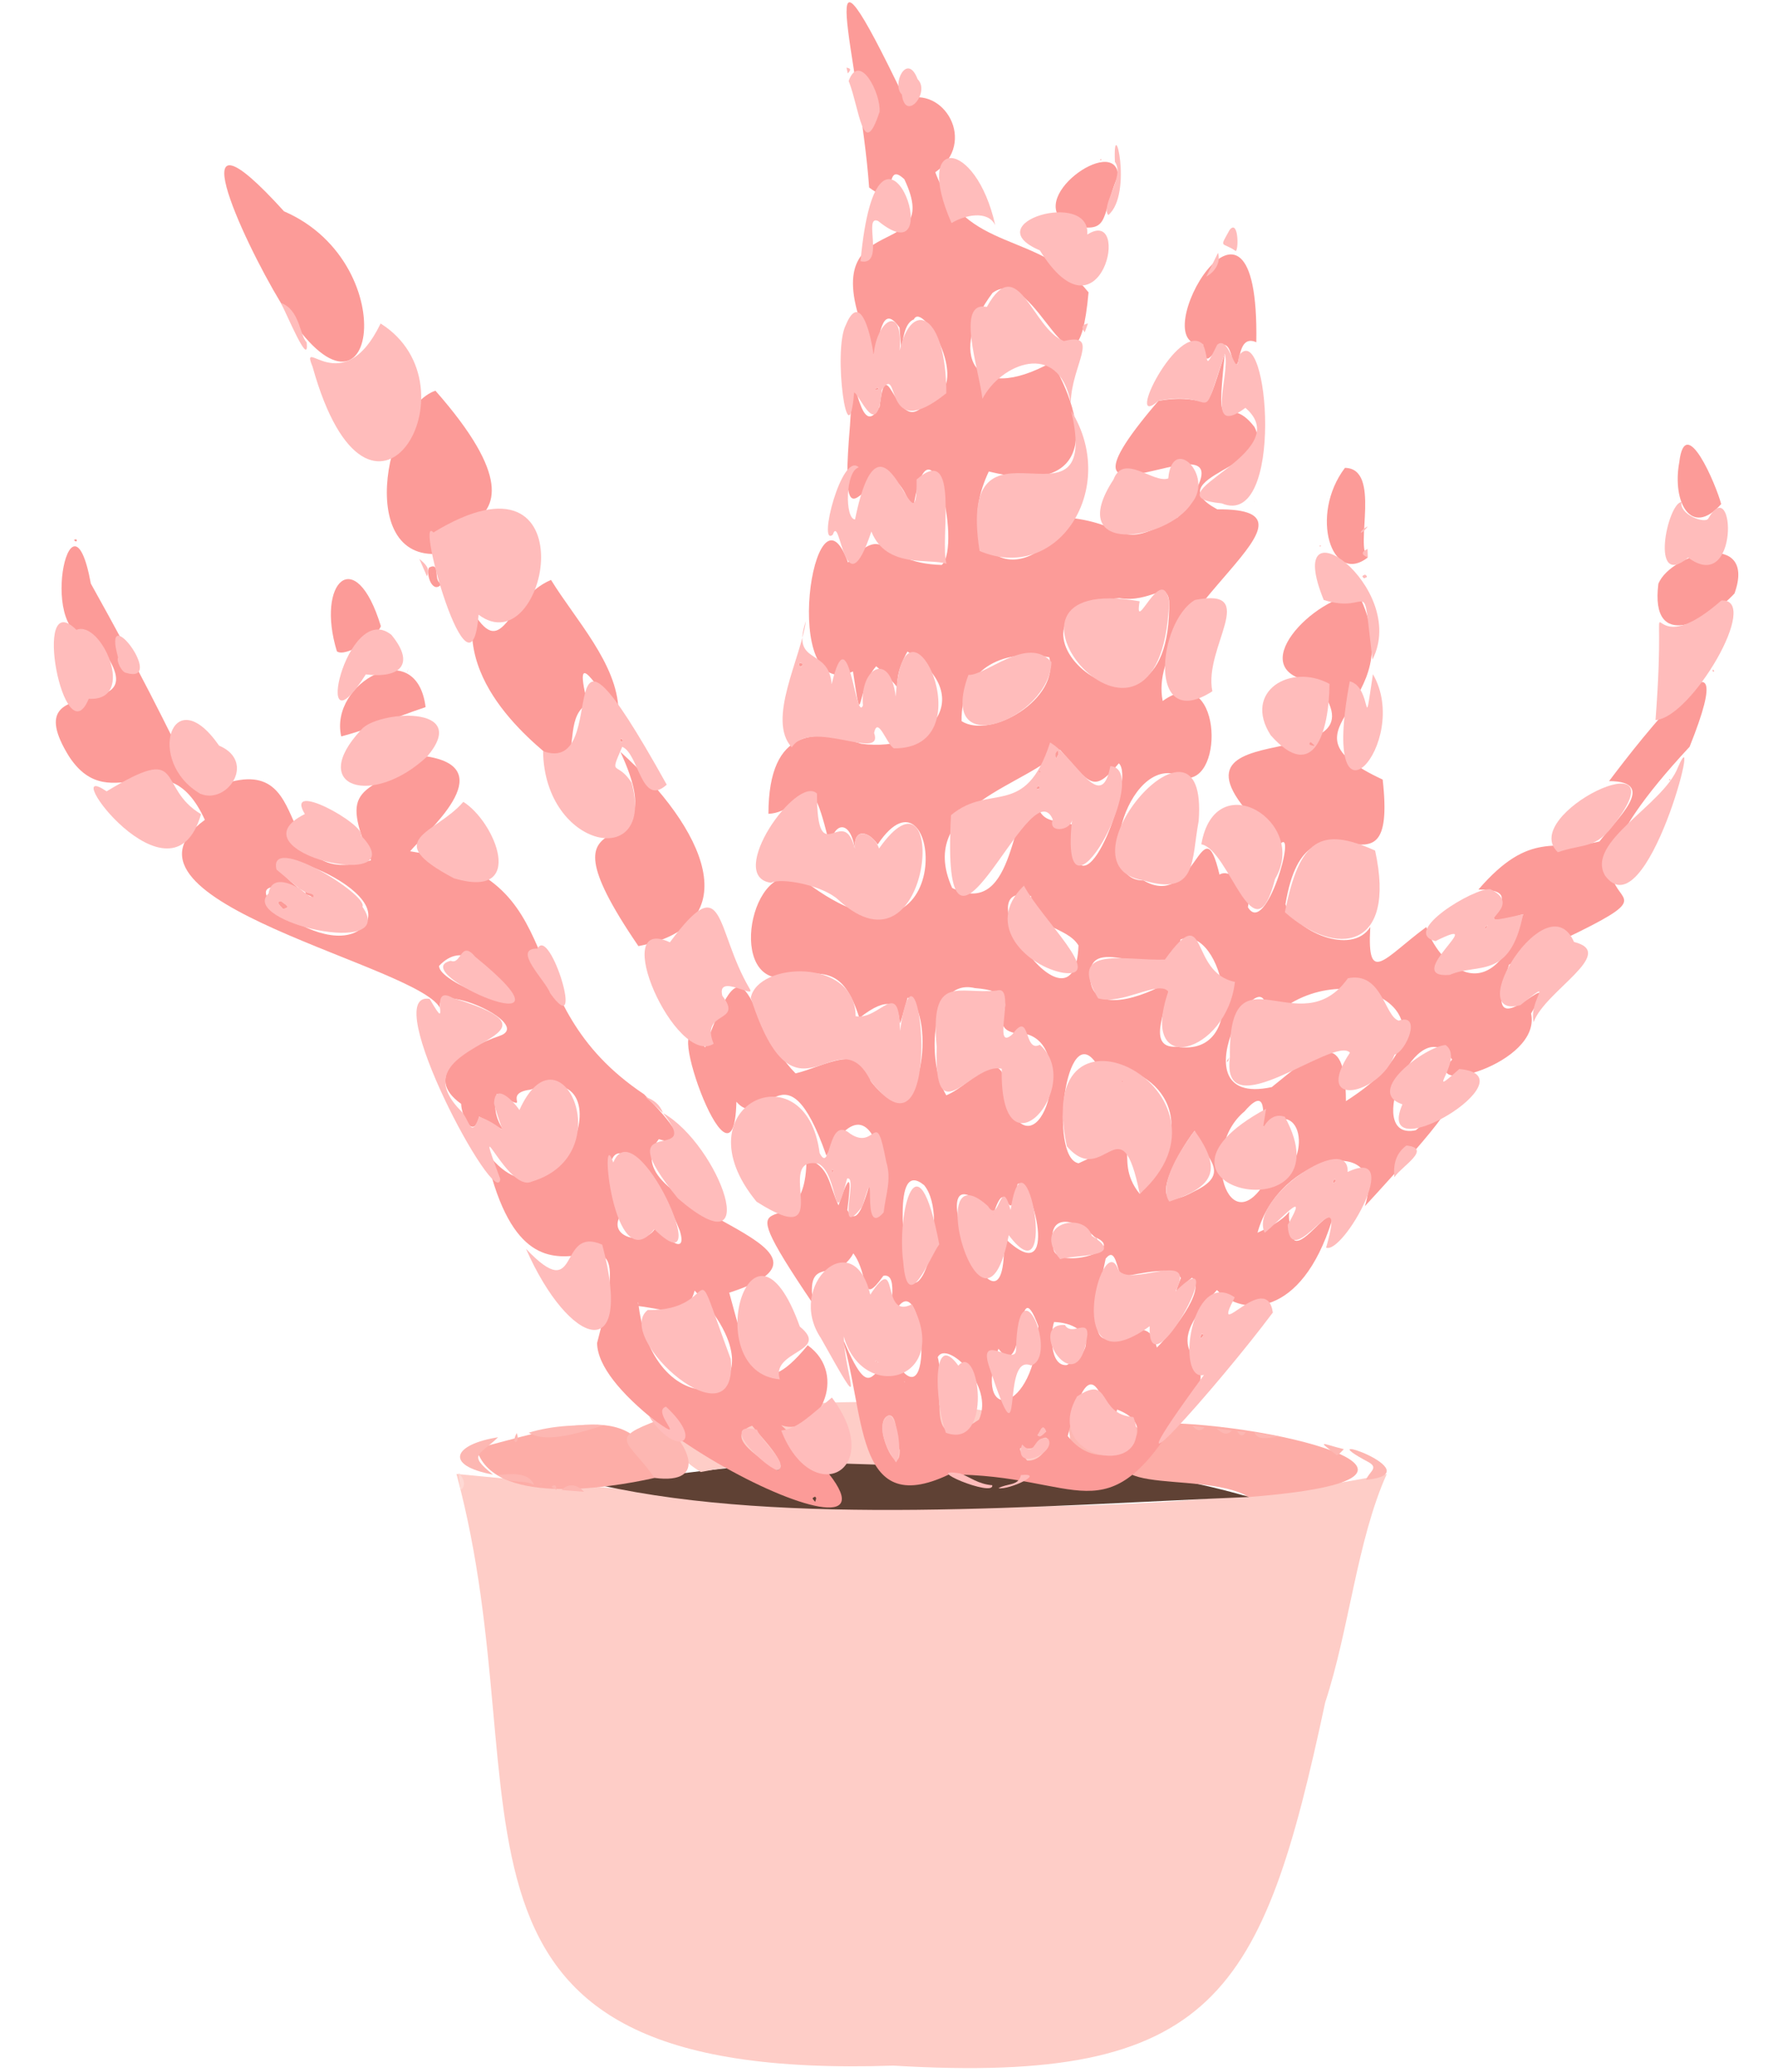 <svg viewBox="77.188 52.882 92.625 108.237" fill="none" xmlns="http://www.w3.org/2000/svg" xmlns:xlink="http://www.w3.org/1999/xlink" xmlns:blush="http://design.blush" overflow="visible" width="92.625px" height="108.237px"><g id="Master/Stickers/Snake Plant Pink" blush:has-customizable-colors="true" blush:viewBox="79.04000000000002 52.01732101616628 88.91999999999994 109.96535796766749" blush:i="0"><g id="Group 59 Copy" blush:i="0.0"><path id="Fill 4416" fill-rule="evenodd" clip-rule="evenodd" d="M123.862 160.772C98.064 161.632 105.682 147.047 101.034 129.868C113.512 131.074 134.431 133.004 149.633 129.874C148.074 133.359 147.685 137.951 146.42 141.799C143.158 157.044 140.69 161.776 123.862 160.772" fill="#FECDC7" blush:i="0.0.0"/><path id="Fill 4418" fill-rule="evenodd" clip-rule="evenodd" d="M142.445 131.072C131.579 131.522 118.289 132.611 108.56 130.456C119.337 128.68 132.435 128.168 142.445 131.072" fill="#5F4134" blush:i="0.0.1"/><path id="Fill 4420" fill-rule="evenodd" clip-rule="evenodd" d="M142.444 131.072C139.76 129.529 132.997 131.421 137.022 127.217C143.073 126.995 155.34 130.061 142.444 131.072" fill="#FDADA7" blush:i="0.0.2"/><path id="Fill 4422" fill-rule="evenodd" clip-rule="evenodd" d="M111.382 130.076C108.827 130.654 102.895 131.522 102.078 128.538C106.279 127.48 110.8 125.756 111.382 130.076" fill="#FDADA7" blush:i="0.0.3"/><path id="Fill 4424" fill-rule="evenodd" clip-rule="evenodd" d="M103.21 127.952C102.2 128.926 101.614 128.824 102.941 129.902C100.363 129.42 100.873 128.321 103.21 127.952" fill="#FDB7B2" blush:i="0.0.4"/><path id="Fill 4426" fill-rule="evenodd" clip-rule="evenodd" d="M148.556 130.175C148.701 129.756 149.235 129.567 148.694 129.257C145.229 127.416 152.175 129.814 148.556 130.175" fill="#FDB7B2" blush:i="0.0.5"/><path id="Fill 4428" fill-rule="evenodd" clip-rule="evenodd" d="M103.207 129.914C103.858 129.888 104.776 129.724 105.096 130.442C104.506 130.125 103.74 130.435 103.207 129.914" fill="#FDB7B2" blush:i="0.0.6"/><path id="Fill 4430" fill-rule="evenodd" clip-rule="evenodd" d="M106.528 130.708C106.862 130.351 107.325 130.388 107.7 130.8C107.309 130.77 106.919 130.738 106.528 130.708" fill="#FDB7B2" blush:i="0.0.7"/><path id="Fill 4432" fill-rule="evenodd" clip-rule="evenodd" d="M101.243 130.717C101.212 130.416 101.181 130.115 101.15 129.815C101.48 130.155 101.52 130.536 101.243 130.717" fill="#FED9D4" blush:i="0.0.8"/><path id="Fill 4434" fill-rule="evenodd" clip-rule="evenodd" d="M105.991 130.537C106.225 130.362 106.251 130.526 106.265 130.706C106.174 130.65 106.083 130.594 105.991 130.537" fill="#FDB7B2" blush:i="0.0.9"/><path id="Fill 4436" fill-rule="evenodd" clip-rule="evenodd" d="M105.363 130.45C105.545 130.504 105.454 130.476 105.363 130.45C105.507 130.293 105.596 130.323 105.363 130.45" fill="#FDB7B2" blush:i="0.0.10"/><path id="Fill 4438" fill-rule="evenodd" clip-rule="evenodd" d="M113.795 129.766C106.649 125.31 132.616 124.915 133.489 128.673C127.481 130.479 120.223 128.469 113.795 129.766" fill="#FECDC7" blush:i="0.0.11"/><path id="Fill 4440" fill-rule="evenodd" clip-rule="evenodd" d="M130.128 129.376C132.933 129.461 133.494 128.989 132.849 126.891C140.607 126.369 135.337 131.218 130.128 129.376" fill="#FDB7B2" blush:i="0.0.12"/><path id="Fill 4442" fill-rule="evenodd" clip-rule="evenodd" d="M111.649 127.032C113.113 128.18 114.262 130.451 111.382 130.075C109.991 128.069 108.863 128.064 111.649 127.032" fill="#FDB7B2" blush:i="0.0.13"/><path id="Fill 4444" fill-rule="evenodd" clip-rule="evenodd" d="M108.778 127.316C107.761 127.612 105.779 128.333 104.813 127.713C106.107 127.313 107.436 127.305 108.778 127.316" fill="#FDB7B2" blush:i="0.0.14"/><path id="Fill 4446" fill-rule="evenodd" clip-rule="evenodd" d="M147.392 128.576C147.271 128.689 147.165 128.841 147.023 128.894C145.971 128.062 146.186 128.267 147.392 128.576" fill="#FDB7B2" blush:i="0.0.15"/><path id="Fill 4448" fill-rule="evenodd" clip-rule="evenodd" d="M104.186 127.734C103.716 127.874 103.951 127.803 104.186 127.734C104.4 128.346 103.818 128.37 104.186 127.734" fill="#FDB7B2" blush:i="0.0.16"/><path id="Fill 4450" fill-rule="evenodd" clip-rule="evenodd" d="M144.157 127.933C143.668 127.876 142.98 128.237 142.715 127.707C143.195 127.783 143.677 127.858 144.157 127.933" fill="#FDB7B2" blush:i="0.0.17"/><path id="Fill 4452" fill-rule="evenodd" clip-rule="evenodd" d="M141.551 127.597C141.238 127.92 140.991 127.701 140.744 127.497C141.013 127.531 141.281 127.564 141.551 127.597" fill="#FDB7B2" blush:i="0.0.18"/><path id="Fill 4454" fill-rule="evenodd" clip-rule="evenodd" d="M140.118 127.43C139.871 127.702 139.673 127.575 139.485 127.354L140.118 127.43Z" fill="#FDB7B2" blush:i="0.0.19"/><path id="Fill 4456" fill-rule="evenodd" clip-rule="evenodd" d="M142.272 127.678C142.089 127.98 141.949 127.858 141.819 127.633C141.97 127.649 142.121 127.663 142.272 127.678" fill="#FDB7B2" blush:i="0.0.20"/><path id="Fill 4458" fill-rule="evenodd" clip-rule="evenodd" d="M140.471 127.494L140.292 127.447L140.471 127.494Z" fill="#FDB7B2" blush:i="0.0.21"/><path id="Fill 4460" fill-rule="evenodd" clip-rule="evenodd" d="M124.318 129.304C125.449 129.126 126.806 129.049 127.908 129.347C126.711 129.332 125.514 129.318 124.318 129.304" fill="#FDB7B2" blush:i="0.0.22"/><path id="Fill 4462" fill-rule="evenodd" clip-rule="evenodd" d="M128.079 129.351C128.351 129.098 129.167 129.087 129.432 129.368C128.98 129.362 128.529 129.356 128.079 129.351" fill="#FDB7B2" blush:i="0.0.23"/><path id="Fill 4464" fill-rule="evenodd" clip-rule="evenodd" d="M113.796 129.766C114.077 129.727 114.358 129.687 114.639 129.647C114.358 129.687 114.077 129.727 113.796 129.766" fill="#FDB7B2" blush:i="0.0.24"/><path id="Fill 4466" fill-rule="evenodd" clip-rule="evenodd" d="M129.605 129.374C129.726 129.369 129.848 129.365 129.969 129.36C129.848 129.365 129.726 129.369 129.605 129.374" fill="#FDB7B2" blush:i="0.0.25"/><path id="Fill 4468" fill-rule="evenodd" clip-rule="evenodd" d="M124.118 129.284C124.188 129.289 124.259 129.294 124.33 129.298C124.26 129.294 124.188 129.289 124.118 129.284" fill="#FDB7B2" blush:i="0.0.26"/><path id="Fill 4470" fill-rule="evenodd" clip-rule="evenodd" d="M131.386 127.841C131.568 128.004 131.675 127.761 131.842 127.661C131.64 127.158 131.551 127.662 131.386 127.841ZM131.243 128.379C131.052 128.868 129.875 127.955 130.846 129.17C132.024 129.236 132.389 127.103 131.243 128.379ZM123.617 126.807C122.621 127.132 124.194 130.381 124.193 128.616C123.977 128.202 124.119 126.738 123.617 126.807ZM132.256 121.932C132.067 122.456 132.009 124.251 132.914 124.182C134.637 123.34 133.972 121.995 132.256 121.932ZM139.6 111.939C138.646 113.156 136.777 116.651 139.579 115.106C141.695 114.103 139.961 113.269 139.6 111.939ZM129.348 123.328C127.939 127.305 131.286 126.82 131.433 122.15C130.212 118.871 130.825 125.291 129.348 123.328ZM125.468 114.786C123.7 113.33 124.593 118.589 124.415 118.811C125.038 122.238 126.874 116.513 125.468 114.786ZM126.178 123.766C126.646 125.494 125.3 129.099 128.334 127.029C129.155 125.243 126.653 122.85 126.178 123.766ZM135.548 126.506C135.06 128.722 134.503 121.528 132.97 127.887C134.89 130.388 138.364 127.549 135.548 126.506ZM131.056 99.688C127.342 98.69 133.337 107.593 133.53 102.264C132.889 101.224 131.169 101.479 131.056 99.688ZM132.003 87.211C129.468 86.732 127.384 87.901 127.421 90.548C128.936 91.514 132.573 89.383 132.003 87.211ZM143.223 111.735C143.016 111.905 143.624 109.274 142.207 110.929C139.799 112.912 141.397 117.986 143.386 114.45C145.688 114.411 145.559 109.961 143.223 111.735ZM139.464 119.618C138.771 120.128 138.34 121.016 138.878 119.634C138.529 118.919 136.701 119.439 135.787 119.561C135.523 119.224 135.486 117.957 134.951 118.62C133.177 126.613 136.875 120.125 137.623 123.268C138.308 122.597 140.246 120.27 139.464 119.618ZM135.661 84.121C127.755 84.847 138.389 93.887 138.269 84.303C138.142 83.144 137.311 84.394 135.661 84.121ZM138.275 104.153C138.358 105.222 136.907 107.664 138.657 107.553C142.627 108.183 141.062 101.142 138.864 101.951C138.323 104.728 134.188 101.426 134.137 103.769C134.078 106.051 136.999 104.908 138.275 104.153ZM130.898 106.919C127.795 106.804 131.572 104.753 128.115 104.491C125.782 103.932 125.564 108.357 126.625 110.09C128.135 109.474 129.724 106.849 129.821 110.542C131.437 114.285 133.445 107.727 130.898 106.919ZM133.537 113.641C137.614 111.708 135.092 113.234 136.729 115.239C140.157 111.333 137.698 108.532 134.483 108.466C132.867 105.946 131.963 113.365 133.537 113.641ZM135.638 92.752C134.281 94.354 134.172 93.841 132.56 92.038C131.096 93.87 124.959 94.905 126.932 99.261C130.375 100.969 129.927 94.583 131.361 94.494C131.343 96.833 134.199 94.814 133.203 97.143C133.906 100.628 136.52 93.517 135.638 92.752ZM143.312 106.382C143.835 101.481 138.154 110.843 143.629 109.662C145.872 107.84 147.492 106.371 147.501 110.396C154.787 105.761 146.917 102.209 143.312 106.382ZM129.636 117.51C132.708 120.501 131.026 114.246 130.35 114.729C129.813 117.553 129.862 113.825 129.074 116.334C124.401 111.509 129.862 124.938 129.636 117.51ZM132.219 118.054C132.242 119.255 136.187 118.211 134.382 117.498C133.515 116.599 131.82 116.08 132.219 118.054ZM123.139 74.128C123.536 70.754 124.04 76.182 125.682 73.754C128.111 73.27 125.397 68.541 124.93 69.565C123.956 69.91 124.465 73.323 124.18 69.993C123.188 68.571 123.156 70.769 122.828 71.428C119.014 63.112 126.71 67.044 124.432 62.243C123.273 61.161 124.232 63.926 122.594 62.676C122.094 55.784 119.353 47.422 124.468 58.083C126.471 57.32 128.28 60.313 126.05 61.878C127.621 66.144 131.436 64.891 134.056 68.152C133.417 75.197 131.372 66.469 129.041 68.18C126.699 71.281 127.971 74.121 132.153 71.787C134.353 75.62 133.908 78.774 128.844 77.508C126.739 82.016 130.758 83.935 132.931 79.908C136.44 80.275 135.357 81.739 138.713 79.904C143.992 72.932 130.337 82.425 137.703 73.822C140.744 73.268 139.92 75.221 141.172 71.354C140.671 76.307 141.178 73.166 142.719 75.177C143.899 77.299 137.61 77.768 140.782 79.486C147.253 79.427 136.98 84.749 137.929 89.496C140.965 87.296 141.237 93.798 139.06 93.512C136.25 91.873 134.144 98.891 136.93 98.869C139.663 100.474 139.982 94.712 140.898 98.565C141.399 98.224 142.618 99.108 142.381 100.265C143.312 101.862 144.966 96.006 144.061 96.973C135.531 89.376 150.468 94.069 145.88 88.499C141.919 87.994 145.899 83.963 148.164 83.925C151.134 89.982 143.356 90.782 149.422 93.6C150.237 100.829 145.507 93.107 144.343 100.11C144.789 101.478 147.793 102.849 148.774 101.3C148.592 104.43 149.521 102.904 151.702 101.3C152.219 103.072 155.046 106.039 156.761 100.633C153.054 101.752 157.637 99.307 154.423 99.345C157.166 96.169 158.451 97.409 160.747 96.833C161.556 95.753 163.894 93.69 161.249 93.681C162.869 91.522 168.494 84.308 165.456 91.887C155.297 102.811 169.006 97.328 156.025 103.267C154.216 108.646 159.196 102.397 157.173 105.818C157.748 108.457 151.237 110.186 153.05 108.226C151.278 105.408 148.307 112.531 151.149 111.916C155.241 108.519 149.966 114.286 148.492 115.883C149.718 112.019 144.008 113.157 142.884 117.266C145.589 116.073 143.95 115.406 144.814 117.666C145.371 117.949 146.67 115.814 146.766 116.644C145.17 121.717 142.076 121.659 140.764 120.263C136.913 124.434 141.883 123.308 138.905 126.635C134.924 133.293 133.665 129.867 126.761 129.898C121.698 132.307 122.453 126.482 121.088 122.48C122.913 126.976 122.608 123.56 124.137 124.246C126.04 126.927 125.404 118.933 124.009 121.291C123.417 121.837 124.27 119.333 123.337 119.518C122.131 121.215 122.611 119.473 121.768 118.347C120.879 119.999 119.25 118.307 119.67 120.995C114.52 113.384 119.284 118.765 119.321 113.44C120.513 113.722 120.499 114.79 120.992 115.839C121.594 114.06 121.686 114.312 121.453 116.084C122.014 117.146 122.421 115.284 122.615 114.784C123.987 120.127 123.777 107.282 120.361 113.245C118.179 107.029 117.147 112.152 115.659 110.428C115.519 116.335 111.362 104.135 114.024 107.587C116.352 101.076 116.084 106.263 118.75 108.946C120.174 108.621 122.318 107.221 122.679 109.354C125.407 112.897 126.112 105.65 124.605 104.989C123.583 108.537 125.223 103.571 122.083 106.052C121.218 103.323 120.168 103.603 117.812 103.95C115.074 103.671 116.749 96.797 119.609 99.184C127.443 104.803 126.342 92.047 123.04 96.988C122.543 96.255 121.773 96.14 121.846 97.204C121.598 95.637 120.705 95.838 120.548 97.1C119.398 92.196 119.389 95.28 117.332 95.39C117.338 90.782 119.93 90.992 122.181 91.729C125.828 92.218 128.248 89.233 124.595 86.913C123.37 89.091 124.959 89.338 122.961 87.682C121.888 88.891 122.264 91.368 121.75 87.954C117.832 89.748 119.728 77.357 121.49 82.261C123.628 80.07 122.955 82.289 126.386 82.39C127.471 81.397 125.712 73.682 124.864 79.657C123.22 74.211 120.862 83.732 121.59 75.148C121.857 70.335 121.933 76.329 123.139 74.128Z" fill="#FC9B98" blush:i="0.0.27"/><path id="Fill 4472" fill-rule="evenodd" clip-rule="evenodd" d="M81.048 81.085C81.106 81.142 81.152 81.195 81.202 81.132C81.194 81.018 81.149 81.042 81.048 81.085M119.772 131.324C119.808 131.211 119.873 131.102 119.759 131.057C119.596 131.142 119.608 131.128 119.772 131.324M116.48 127.349C114.879 127.929 117.134 129.146 117.799 129.685C118.481 129.452 116.862 127.844 116.48 127.349M100.127 103.331C100.087 104.208 104.715 105.906 103.769 104.775C102.617 103.224 101.345 102.031 100.127 103.331M109.581 116.392C108.892 117.607 111.123 118.025 111.489 116.872C111.824 117.454 113.135 118.601 112.704 117.168C111.09 113.012 107.838 110.989 109.581 116.392M110.554 121.1C111.442 127.915 118.886 126.044 113.477 120.291C113.067 121.806 111.964 121.27 110.554 121.1M93.113 99.532C87.86 97.834 94.196 103.475 96.252 101.207C97.831 98.997 88.302 95.856 93.113 99.532M110.834 110.036C111.591 110.813 113.802 113.046 111.604 112.382C108.789 116.032 122.954 117.939 115.284 120.4C116.252 123.904 116.703 126.426 119.383 123.147C121.571 124.712 119.879 127.981 117.999 127.323C128.826 137.061 108.441 127.879 108.381 123.03C111.071 112.901 104.935 124.322 102.524 112.94C106.218 118.214 110.221 107.941 104.891 109.797C103.273 110.003 105.232 111.091 103.142 110.02C102.654 111.808 104.601 112.47 102.22 111.205C101.905 112.478 101.289 111.144 101.28 110.539C99.23 109.081 101.406 107.627 103.294 106.985C105.139 106.354 99.62 103.954 100.206 105.606C99.397 103.359 82.067 99.977 87.89 95.703C85.826 91.221 83.023 95.797 80.795 92.392C77.698 87.392 86.258 91.328 82.077 86.185C79.027 86.549 80.875 77.586 81.933 83.362C84.601 88.153 85.537 90.074 87.649 94.342C94.304 91.066 90.731 99.59 96.57 97.813C94.918 93.886 95.998 94.356 99.505 92.393C103.414 93.028 99.428 96.376 98.613 97.344C107.453 98.723 103.508 105.147 110.834 110.036" fill="#FC9B98" blush:i="0.0.28"/><path id="Fill 4474" fill-rule="evenodd" clip-rule="evenodd" d="M105.975 83.172C107.255 85.255 109.435 87.548 109.498 89.978C108.859 89.795 106.962 85.95 107.88 89.628C106.83 90.29 107.272 91.7 106.748 93.09C106.136 92.482 101.153 89.22 101.927 84.893C103.514 87.447 103.687 84.131 105.975 83.172" fill="#FC9B98" blush:i="0.0.29"/><path id="Fill 4476" fill-rule="evenodd" clip-rule="evenodd" d="M91.859 68.702C89.768 65.247 86.332 57.639 92.027 63.92C98.473 66.706 96.714 76.764 91.859 68.702" fill="#FC9B98" blush:i="0.0.30"/><path id="Fill 4478" fill-rule="evenodd" clip-rule="evenodd" d="M110.54 102.299C104.51 93.473 112.825 99.062 109.596 92.15C114.024 96.137 116.321 101.176 110.54 102.299" fill="#FC9B98" blush:i="0.0.31"/><path id="Fill 4480" fill-rule="evenodd" clip-rule="evenodd" d="M99.936 73.289C107.835 82.265 96.921 79.902 100.605 81.736C95.66 82.746 97.246 74.199 99.936 73.289" fill="#FC9B98" blush:i="0.0.32"/><path id="Fill 4482" fill-rule="evenodd" clip-rule="evenodd" d="M142.82 70.758C141.665 70.244 142.093 72.67 141.579 71.684C141.085 69.371 140.16 73.104 140.033 70.864C136.761 71.13 142.999 60.243 142.82 70.758" fill="#FC9B98" blush:i="0.0.33"/><path id="Fill 4484" fill-rule="evenodd" clip-rule="evenodd" d="M167.802 83.878C166.464 85.332 163.369 86.978 163.825 83.369C164.512 81.719 168.988 80.573 167.802 83.878" fill="#FC9B98" blush:i="0.0.34"/><path id="Fill 4486" fill-rule="evenodd" clip-rule="evenodd" d="M99.422 89.816C97.603 90.424 96.58 90.94 95.014 91.344C94.375 88.54 98.951 86.017 99.422 89.816" fill="#FC9B98" blush:i="0.0.35"/><path id="Fill 4488" fill-rule="evenodd" clip-rule="evenodd" d="M148.645 81.997C146.77 83.481 145.572 79.8 147.45 77.319C149.366 77.348 147.951 81.462 148.645 81.997" fill="#FC9B98" blush:i="0.0.36"/><path id="Fill 4490" fill-rule="evenodd" clip-rule="evenodd" d="M133.009 64.625C130.595 63.323 135.453 59.871 135.601 62.034C134.622 64.37 135.268 65.12 133.009 64.625" fill="#FC9B98" blush:i="0.0.37"/><path id="Fill 4492" fill-rule="evenodd" clip-rule="evenodd" d="M97.084 85.584C96.922 86.131 95.238 87.241 94.788 86.902C93.677 83.276 95.762 81.246 97.084 85.584" fill="#FC9B98" blush:i="0.0.38"/><path id="Fill 4494" fill-rule="evenodd" clip-rule="evenodd" d="M167.106 79.21C165.536 80.981 164.529 79.108 164.918 77.017C165.23 74.386 166.847 78.217 167.106 79.21" fill="#FC9B98" blush:i="0.0.39"/><path id="Fill 4496" fill-rule="evenodd" clip-rule="evenodd" d="M99.598 82.529C100.252 82.196 99.773 83.256 100.262 83.375C99.826 83.94 99.427 82.966 99.598 82.529V82.529Z" fill="#FC9B98" blush:i="0.0.40"/><path id="Fill 4498" fill-rule="evenodd" clip-rule="evenodd" d="M166.742 87.933C166.788 87.878 166.764 87.906 166.742 87.933C166.612 87.833 166.689 87.832 166.742 87.933" fill="#FC9B98" blush:i="0.0.41"/><path id="Fill 4500" fill-rule="evenodd" clip-rule="evenodd" d="M149.235 97.946L149.226 97.949L149.235 97.946Z" fill="#FC9B98" blush:i="0.0.42"/><path id="Fill 4502" fill-rule="evenodd" clip-rule="evenodd" d="M95.007 87.067C94.96 87.115 94.912 87.164 94.864 87.212C94.912 87.164 94.959 87.115 95.007 87.067" fill="#FC9B98" blush:i="0.0.43"/><path id="Fill 4504" fill-rule="evenodd" clip-rule="evenodd" d="M123.18 97.428C123.175 97.409 123.168 97.395 123.195 97.406C123.195 97.405 123.18 97.428 123.18 97.428" fill="#FC9B98" blush:i="0.0.44"/><path id="Fill 4506" fill-rule="evenodd" clip-rule="evenodd" d="M105.079 113.901C105.03 113.89 104.931 113.906 104.988 113.837C105.017 113.853 105.051 113.907 105.079 113.901" fill="#FC9B98" blush:i="0.0.45"/><path id="Fill 4508" fill-rule="evenodd" clip-rule="evenodd" d="M120.724 114.033C120.707 114.065 120.688 114.1 120.668 114.136C120.597 114.068 120.677 113.873 120.724 114.033" fill="#FC9B98" blush:i="0.0.46"/><path id="Fill 4510" fill-rule="evenodd" clip-rule="evenodd" d="M123.505 115.072C123.468 115.056 123.463 115.055 123.501 115.076L123.505 115.072Z" fill="#FC9B98" blush:i="0.0.47"/><path id="Fill 4512" fill-rule="evenodd" clip-rule="evenodd" d="M122.247 115.88C122.235 115.866 122.178 115.822 122.231 115.848C122.241 115.857 122.235 115.893 122.247 115.88" fill="#FC9B98" blush:i="0.0.48"/><path id="Fill 4514" fill-rule="evenodd" clip-rule="evenodd" d="M119.15 87.57C119.044 87.716 118.999 87.757 118.92 87.606C118.936 87.463 119.027 87.505 119.15 87.57" fill="#FC9B98" blush:i="0.0.49"/><path id="Fill 4516" fill-rule="evenodd" clip-rule="evenodd" d="M109.726 91.568C109.642 91.692 109.616 91.625 109.596 91.511C109.645 91.414 109.69 91.477 109.726 91.568" fill="#FC9B98" blush:i="0.0.50"/><path id="Fill 4518" fill-rule="evenodd" clip-rule="evenodd" d="M110.398 92.762C110.446 92.743 110.422 92.753 110.398 92.762C110.354 92.656 110.411 92.712 110.398 92.762" fill="#FC9B98" blush:i="0.0.51"/><path id="Fill 4520" fill-rule="evenodd" clip-rule="evenodd" d="M103.243 83.837C103.219 83.884 103.184 83.85 103.149 83.838C103.174 83.792 103.209 83.825 103.243 83.837" fill="#FC9B98" blush:i="0.0.52"/><path id="Fill 4522" fill-rule="evenodd" clip-rule="evenodd" d="M123.146 124.058C123.081 124.019 122.897 124.041 122.925 123.954C123 123.983 123.071 124.045 123.146 124.058" fill="#FC9B98" blush:i="0.0.53"/><path id="Fill 4524" fill-rule="evenodd" clip-rule="evenodd" d="M131.368 81.138C131.336 81.195 131.309 81.186 131.275 81.139C131.291 81.092 131.335 81.123 131.368 81.138" fill="#FC9B98" blush:i="0.0.54"/><path id="Fill 4526" fill-rule="evenodd" clip-rule="evenodd" d="M123.094 73.2C123.011 73.22 122.936 73.309 122.894 73.202C122.979 73.178 123.042 73.068 123.094 73.2" fill="#FC9B98" blush:i="0.0.55"/><path id="Fill 4528" fill-rule="evenodd" clip-rule="evenodd" d="M137.709 73.816C137.696 73.804 137.636 73.772 137.689 73.788C137.699 73.795 137.697 73.83 137.709 73.816" fill="#FC9B98" blush:i="0.0.56"/><path id="Fill 4530" fill-rule="evenodd" clip-rule="evenodd" d="M132.4 71.749C132.434 71.654 132.472 71.577 132.544 71.696C132.497 71.709 132.442 71.759 132.4 71.749" fill="#FC9B98" blush:i="0.0.57"/><path id="Fill 4532" fill-rule="evenodd" clip-rule="evenodd" d="M146.926 114.444C146.985 114.598 146.952 114.614 146.841 114.68C146.777 114.585 146.864 114.552 146.926 114.444" fill="#FC9B98" blush:i="0.0.58"/><path id="Fill 4534" fill-rule="evenodd" clip-rule="evenodd" d="M140.075 122.619C140.008 122.685 139.95 122.833 139.889 122.721C139.946 122.613 139.955 122.458 140.075 122.619" fill="#FC9B98" blush:i="0.0.59"/><path id="Fill 4536" fill-rule="evenodd" clip-rule="evenodd" d="M154.961 101.139C154.879 101.218 154.851 101.451 154.728 101.355C154.8 101.28 154.902 101.222 154.961 101.139" fill="#FC9B98" blush:i="0.0.60"/><path id="Fill 4538" fill-rule="evenodd" clip-rule="evenodd" d="M150.453 110.562C150.48 110.59 150.467 110.576 150.453 110.562C150.516 110.496 150.514 110.537 150.453 110.562" fill="#FC9B98" blush:i="0.0.61"/><path id="Fill 4540" fill-rule="evenodd" clip-rule="evenodd" d="M133.062 64.678C133 64.847 132.927 64.945 132.814 64.746C132.899 64.713 132.992 64.574 133.062 64.678" fill="#FC9B98" blush:i="0.0.62"/><path id="Fill 4542" fill-rule="evenodd" clip-rule="evenodd" d="M145.765 91.827C145.636 91.798 145.52 91.764 145.657 91.64C145.71 91.702 145.874 91.758 145.765 91.827" fill="#FC9B98" blush:i="0.0.63"/><path id="Fill 4544" fill-rule="evenodd" clip-rule="evenodd" d="M145.817 91.774C145.782 91.809 145.799 91.792 145.817 91.774C145.888 91.846 145.838 91.842 145.817 91.774" fill="#FC9B98" blush:i="0.0.64"/><path id="Fill 4546" fill-rule="evenodd" clip-rule="evenodd" d="M158.471 96.47C158.478 96.443 158.485 96.421 158.517 96.427C158.503 96.443 158.48 96.453 158.471 96.47" fill="#FC9B98" blush:i="0.0.65"/><path id="Fill 4548" fill-rule="evenodd" clip-rule="evenodd" d="M162.065 93.949C162.048 93.981 162.048 93.985 162.069 93.953L162.065 93.949Z" fill="#FC9B98" blush:i="0.0.66"/><path id="Fill 4550" fill-rule="evenodd" clip-rule="evenodd" d="M148.09 83.85C148.161 83.617 148.261 83.347 148.403 83.671C148.329 83.754 148.186 84.007 148.09 83.85" fill="#FC9B98" blush:i="0.0.67"/><path id="Fill 4552" fill-rule="evenodd" clip-rule="evenodd" d="M148.597 83.01C148.473 83.076 148.423 83.115 148.37 82.97C148.477 82.911 148.516 82.866 148.597 83.01" fill="#FC9B98" blush:i="0.0.68"/><path id="Fill 4554" fill-rule="evenodd" clip-rule="evenodd" d="M93.028 70.581C93.089 70.642 93.149 70.703 93.211 70.764C93.149 70.703 93.089 70.642 93.028 70.581" fill="#FC9B98" blush:i="0.0.69"/><path id="Fill 4556" fill-rule="evenodd" clip-rule="evenodd" d="M116.41 105.003C118.786 112.361 120.923 105.8 122.68 109.354C126.741 114.567 125.158 99.996 124.204 106.729C124.173 103.851 123.146 106.2 121.888 105.959C121.864 102.888 116.766 103.126 116.41 105.003" fill="#FFBCBB" blush:i="0.0.70"/><path id="Fill 4558" fill-rule="evenodd" clip-rule="evenodd" d="M117.471 98.991C118.035 98.706 120.177 99.133 120.982 99.878C125.981 104.476 126.767 92.008 123.112 97.199C122.816 96.355 121.736 95.996 121.845 97.204C121.226 94.772 119.877 98.504 119.868 94.331C118.831 93.306 115.05 98.67 117.471 98.991" fill="#FFBCBB" blush:i="0.0.71"/><path id="Fill 4560" fill-rule="evenodd" clip-rule="evenodd" d="M104.964 114.599C109.683 113.192 106.426 106.189 104.323 110.862C104.033 110.414 103.025 109.362 102.998 110.525C103.577 112.633 103.768 111.781 102.22 111.205C101.768 112.464 101.729 111.308 101.221 110.859C97.671 107.165 108.003 107.194 100.842 105.008C99.473 104.214 100.844 107.138 99.635 105.056C96.901 104.585 103.172 116.264 103.323 114.462C101.786 110.306 103.724 115.205 104.964 114.599" fill="#FFBCBB" blush:i="0.0.72"/><path id="Fill 4562" fill-rule="evenodd" clip-rule="evenodd" d="M120.668 114.136C120.608 114.074 120.648 114.018 120.68 113.954C120.733 114.011 120.715 114.071 120.668 114.136M123.49 113.579C122.919 110.578 122.979 113.01 121.612 112.102C120.397 111.07 120.614 114.284 120.006 113.105C119.299 107.592 112.581 110.626 116.711 115.647C121.029 118.393 117.49 113.166 119.951 113.666C121.028 114.242 120.69 117.428 121.441 114.441C122.059 114.225 120.791 117.82 122.247 115.881C123.083 112.949 122.092 117.67 123.352 116.208C123.45 115.294 123.778 114.496 123.49 113.579" fill="#FFBCBB" blush:i="0.0.73"/><path id="Fill 4564" fill-rule="evenodd" clip-rule="evenodd" d="M118.98 87.506C119.155 87.509 119.134 87.638 119.02 87.724C118.942 87.666 118.871 87.563 118.98 87.506M118.552 91.917C119.533 90.373 123.39 92.693 122.853 91.162C123.044 90.252 123.51 91.745 123.881 91.968C128.862 92.02 124.376 82.735 123.983 89.267C123.688 86.867 122.09 87.743 122.269 89.732C121.872 90.679 121.523 84.809 120.636 88.623C120.49 86.66 118.5 87.672 119.287 85.324C119.034 87.252 117.227 90.484 118.552 91.917" fill="#FFBCBB" blush:i="0.0.74"/><path id="Fill 4566" fill-rule="evenodd" clip-rule="evenodd" d="M110.379 92.692C110.377 92.691 110.376 92.69 110.374 92.69C110.376 92.7 110.383 92.706 110.379 92.692" fill="#FFBCBB" blush:i="0.0.75"/><path id="Fill 4568" fill-rule="evenodd" clip-rule="evenodd" d="M109.663 91.448C109.722 91.523 109.734 91.597 109.644 91.655C109.613 91.572 109.557 91.5 109.663 91.448M105.559 92.117C105.63 97.266 111.462 98.357 110.182 93.757C109.401 92.562 108.988 93.522 109.694 91.89C110.568 92.242 110.683 95.079 112.019 93.866C105.469 82.096 109.339 93.476 105.559 92.117" fill="#FFBCBB" blush:i="0.0.76"/><path id="Fill 4570" fill-rule="evenodd" clip-rule="evenodd" d="M103.73 85.769C103.728 85.772 103.721 85.772 103.724 85.775L103.73 85.769Z" fill="#FFBCBB" blush:i="0.0.77"/><path id="Fill 4572" fill-rule="evenodd" clip-rule="evenodd" d="M99.831 80.694C98.842 79.569 101.779 90.231 102.19 84.988C105.789 87.695 108.086 75.663 99.831 80.694" fill="#FFBCBB" blush:i="0.0.78"/><path id="Fill 4574" fill-rule="evenodd" clip-rule="evenodd" d="M93.516 72.034C96.527 82.815 102.33 73.086 97.072 69.779C95.083 73.887 92.822 70.326 93.516 72.034" fill="#FFBCBB" blush:i="0.0.79"/><path id="Fill 4576" fill-rule="evenodd" clip-rule="evenodd" d="M122.912 123.994C122.934 123.908 123.045 124.034 123.108 124.048C123.043 124.03 122.977 124.013 122.912 123.994M124.833 121.004C123.147 121.865 124.223 118.111 122.652 120.504C121.782 116.777 118.224 120.015 120.069 122.768C122.599 127.29 121.331 124.867 121.266 122.684C122.278 126.235 126.933 124.939 124.833 121.004" fill="#FFBCBB" blush:i="0.0.80"/><path id="Fill 4578" fill-rule="evenodd" clip-rule="evenodd" d="M112.184 102.1C108.916 100.577 112.493 108.646 114.471 107.399C113.741 105.633 116.063 106.358 114.925 104.895C114.612 103.674 116.723 105.114 116.35 104.522C114.511 101.4 115.103 98.164 112.184 102.1" fill="#FFBCBB" blush:i="0.0.81"/><path id="Fill 4580" fill-rule="evenodd" clip-rule="evenodd" d="M120.695 80.811C121.098 79.573 121.291 84.918 122.71 80.644C123.5 82.618 125.794 82.017 126.637 82.332C126.267 81.126 127.377 75.918 125.072 77.927C125.14 82.322 123.296 72.918 121.857 80.014C121.318 79.987 121.343 77.492 122.051 77.294C121.167 76.428 119.886 81.475 120.695 80.811" fill="#FFBCBB" blush:i="0.0.82"/><path id="Fill 4582" fill-rule="evenodd" clip-rule="evenodd" d="M128.363 81.66C132.448 83.393 135.667 78.38 133.149 74.338C134.799 81.399 127.092 73.552 128.363 81.66" fill="#FFBCBB" blush:i="0.0.83"/><path id="Fill 4584" fill-rule="evenodd" clip-rule="evenodd" d="M123.049 73.129C123.141 73.205 123.011 73.237 122.934 73.26C122.844 73.191 122.984 73.163 123.049 73.129M121.373 69.863C120.686 71.195 121.502 77.052 121.81 73.378C122.12 73.509 123.038 75.988 123.257 73.246C124.254 71.786 123.232 76.146 126.627 73.421C126.617 69.28 124.812 68.443 124.188 71.196C124.394 68.707 122.984 69.566 122.828 71.428C122.631 70.025 122.074 68.162 121.373 69.863" fill="#FFBCBB" blush:i="0.0.84"/><path id="Fill 4586" fill-rule="evenodd" clip-rule="evenodd" d="M137.709 73.816C140.912 73.177 139.768 75.524 141.171 71.354C141.497 72.405 140.077 75.796 142.251 74.185C145.06 76.597 136.973 78.796 141.015 79.174C144.307 80.551 143.469 69.482 141.918 71.438C141.792 72.97 141.444 70.305 140.777 70.889C140.06 72.325 140.383 71.663 140.031 70.864C138.743 69.592 135.869 75.431 137.709 73.816" fill="#FFBCBB" blush:i="0.0.85"/><path id="Fill 4588" fill-rule="evenodd" clip-rule="evenodd" d="M149.026 97.309C146.207 96.044 145.081 96.668 144.312 100.528C147.003 102.919 150.163 102.48 149.026 97.309" fill="#FFBCBB" blush:i="0.0.86"/><path id="Fill 4590" fill-rule="evenodd" clip-rule="evenodd" d="M139.809 95.764C140.338 88.823 132.193 98.109 136.93 98.868C139.758 99.719 139.416 97.811 139.809 95.764" fill="#FFBCBB" blush:i="0.0.87"/><path id="Fill 4592" fill-rule="evenodd" clip-rule="evenodd" d="M128.741 68.913C127.099 68.572 128.319 72.121 128.513 73.713C129.442 71.907 132.469 70.596 133.127 73.909C133.161 71.972 134.722 70.214 132.77 70.696C131.104 70.066 130.377 65.97 128.741 68.913" fill="#FFBCBB" blush:i="0.0.88"/><path id="Fill 4594" fill-rule="evenodd" clip-rule="evenodd" d="M146.842 114.681C146.777 114.585 146.864 114.553 146.926 114.445C146.986 114.599 146.952 114.614 146.842 114.681M147.591 114.096C147.696 111.938 142.389 115.481 143.259 117.271C144.034 116.656 145.655 114.797 144.461 116.858C144.586 119.632 147.663 113.879 146.467 118.047C147.354 118.423 150.567 112.686 147.591 114.096" fill="#FFBCBB" blush:i="0.0.89"/><path id="Fill 4596" fill-rule="evenodd" clip-rule="evenodd" d="M143.799 98.792C145.578 95.818 140.67 92.791 139.948 96.98C141.442 97.267 142.704 103.084 143.799 98.792" fill="#FFBCBB" blush:i="0.0.90"/><path id="Fill 4598" fill-rule="evenodd" clip-rule="evenodd" d="M87.689 95.408C85.305 93.976 86.981 91.655 82.757 94.215C80.059 92.357 86.166 100.711 87.689 95.408" fill="#FFBCBB" blush:i="0.0.91"/><path id="Fill 4600" fill-rule="evenodd" clip-rule="evenodd" d="M82.785 95.12C82.783 95.119 82.782 95.115 82.78 95.115L82.785 95.12Z" fill="#FFBCBB" blush:i="0.0.92"/><path id="Fill 4602" fill-rule="evenodd" clip-rule="evenodd" d="M154.728 101.354C154.907 101.189 155.001 101.109 154.795 101.394C154.795 101.396 154.751 101.369 154.728 101.354M156.759 100.631C153.327 101.429 157.077 100.315 155.047 99.325C154.234 99.228 150.33 101.568 152.18 102.038C155.192 100.543 150.304 104.01 152.923 103.803C154.377 103.155 156.073 104.103 156.759 100.631" fill="#FFBCBB" blush:i="0.0.93"/><path id="Fill 4604" fill-rule="evenodd" clip-rule="evenodd" d="M135.36 77.927C132.743 81.932 138.162 81.162 139.446 79.16C140.629 77.719 138.426 75.547 138.221 77.871C137.438 78.151 135.889 76.523 135.36 77.927" fill="#FFBCBB" blush:i="0.0.94"/><path id="Fill 4606" fill-rule="evenodd" clip-rule="evenodd" d="M99.504 92.393C101.849 89.636 96.845 90.011 96.055 91C93.222 94.032 96.667 95.055 99.504 92.393" fill="#FFBCBB" blush:i="0.0.95"/><path id="Fill 4608" fill-rule="evenodd" clip-rule="evenodd" d="M118.972 122.171C116.42 115.034 113.667 124.565 117.928 124.926C117.433 123.417 120.602 123.499 118.972 122.171" fill="#FFBCBB" blush:i="0.0.96"/><path id="Fill 4610" fill-rule="evenodd" clip-rule="evenodd" d="M167.116 84.245C162.525 88.269 164.377 81.204 163.676 90.491C165.546 90.392 169.229 84.128 167.116 84.245" fill="#FFBCBB" blush:i="0.0.97"/><path id="Fill 4612" fill-rule="evenodd" clip-rule="evenodd" d="M140.524 88.989C140.05 86.699 143.046 83.545 139.615 84.218C137.653 85.379 137.106 91.192 140.524 88.989" fill="#FFBCBB" blush:i="0.0.98"/><path id="Fill 4614" fill-rule="evenodd" clip-rule="evenodd" d="M153.423 108.719C151.44 110.49 153.741 108.199 152.71 107.465C151.683 107.531 148.435 109.892 150.453 110.563C148.898 114.165 157.387 109.058 153.423 108.719" fill="#FFBCBB" blush:i="0.0.99"/><path id="Fill 4616" fill-rule="evenodd" clip-rule="evenodd" d="M159.417 102.082C158.024 98.901 153.517 106.207 156.614 105.383C158.533 103.843 157.028 105.094 157.31 106.267C157.878 104.652 161.732 102.652 159.417 102.082" fill="#FFBCBB" blush:i="0.0.100"/><path id="Fill 4618" fill-rule="evenodd" clip-rule="evenodd" d="M131.512 65.96C134.709 71.112 136.352 63.608 133.99 65.135C134.177 62.765 128.125 64.521 131.512 65.96" fill="#FFBCBB" blush:i="0.0.101"/><path id="Fill 4620" fill-rule="evenodd" clip-rule="evenodd" d="M108.651 117.891C106.291 116.866 107.556 121.16 104.668 118.11C106.929 123.256 110.343 124.318 108.651 117.891" fill="#FFBCBB" blush:i="0.0.102"/><path id="Fill 4622" fill-rule="evenodd" clip-rule="evenodd" d="M100.905 98.758C104.747 99.899 103.051 95.791 101.392 94.764C99.952 96.445 96.999 96.698 100.905 98.758" fill="#FFBCBB" blush:i="0.0.103"/><path id="Fill 4624" fill-rule="evenodd" clip-rule="evenodd" d="M112.607 115.48C117.188 119.408 114.774 112.681 111.829 111.019C114.095 113.842 108.713 110.72 112.607 115.48" fill="#FFBCBB" blush:i="0.0.104"/><path id="Fill 4626" fill-rule="evenodd" clip-rule="evenodd" d="M145.656 91.641C145.74 91.711 145.968 91.876 145.764 91.828C145.635 91.798 145.519 91.764 145.656 91.641M143.573 91.287C145.841 93.837 146.619 91.068 146.645 88.604C144.63 87.497 142.093 88.983 143.573 91.287" fill="#FFBCBB" blush:i="0.0.105"/><path id="Fill 4628" fill-rule="evenodd" clip-rule="evenodd" d="M81.824 89.381C84.386 89.527 82.464 85.233 81.179 85.78C78.802 83.414 80.545 92.488 81.824 89.381" fill="#FFBCBB" blush:i="0.0.106"/><path id="Fill 4630" fill-rule="evenodd" clip-rule="evenodd" d="M164.845 92.964C164.086 94.94 160.012 96.854 161.04 98.616C163.219 101.596 166.194 89.857 164.845 92.964" fill="#FFBCBB" blush:i="0.0.107"/><path id="Fill 4632" fill-rule="evenodd" clip-rule="evenodd" d="M88.632 91.825C86.18 88.301 84.77 92.661 87.651 94.34C89.038 94.935 90.612 92.672 88.632 91.825" fill="#FFBCBB" blush:i="0.0.108"/><path id="Fill 4634" fill-rule="evenodd" clip-rule="evenodd" d="M96.061 96.536C96.265 95.935 92.007 93.572 93.114 95.401C89.113 97.392 99.015 99.616 96.061 96.536" fill="#FFBCBB" blush:i="0.0.109"/><path id="Fill 4636" fill-rule="evenodd" clip-rule="evenodd" d="M120.648 125.878C119.467 126.846 118.881 127.49 118.001 127.6C119.621 131.758 123.513 129.679 120.648 125.878" fill="#FFBCBB" blush:i="0.0.110"/><path id="Fill 4638" fill-rule="evenodd" clip-rule="evenodd" d="M158.573 97.394C159.959 96.916 160.546 97.263 161.552 95.883C165.052 91.31 156.485 95.445 158.573 97.394" fill="#FFBCBB" blush:i="0.0.111"/><path id="Fill 4640" fill-rule="evenodd" clip-rule="evenodd" d="M165.382 82.006C168.065 84 167.846 77.527 166.436 79.959C166.282 80.269 164.902 79.754 165.034 79.104C164.296 79.152 163.352 83.714 165.382 82.006" fill="#FFBCBB" blush:i="0.0.112"/><path id="Fill 4642" fill-rule="evenodd" clip-rule="evenodd" d="M148.912 88.096C148.378 91.618 148.907 88.757 147.702 88.47C146.069 97.13 150.978 91.68 148.912 88.096" fill="#FFBCBB" blush:i="0.0.113"/><path id="Fill 4644" fill-rule="evenodd" clip-rule="evenodd" d="M148.508 82.907C148.623 82.954 148.557 83.08 148.44 83.074C148.341 83.015 148.394 82.918 148.508 82.907M146.342 84.219C148.925 85.035 148.313 82.606 148.888 87.334C150.829 83.523 144.119 78.761 146.342 84.219" fill="#FFBCBB" blush:i="0.0.114"/><path id="Fill 4646" fill-rule="evenodd" clip-rule="evenodd" d="M97.638 86.043C95.282 84.137 93.405 92.67 96.299 88.108C98.028 88.321 98.934 87.622 97.638 86.043" fill="#FFBCBB" blush:i="0.0.115"/><path id="Fill 4648" fill-rule="evenodd" clip-rule="evenodd" d="M122.143 66.527C123.451 66.806 122.249 64.067 123.064 64.425C126.971 67.619 123.074 56.51 122.143 66.527" fill="#FFBCBB" blush:i="0.0.116"/><path id="Fill 4650" fill-rule="evenodd" clip-rule="evenodd" d="M126.899 64.534C127.558 64.126 128.791 63.833 129.183 64.649C128.163 60.071 124.859 59.903 126.899 64.534" fill="#FFBCBB" blush:i="0.0.117"/><path id="Fill 4652" fill-rule="evenodd" clip-rule="evenodd" d="M121.524 57.108C122.086 58.532 122.282 61.359 123.138 58.717C123.216 57.782 122.101 55.555 121.524 57.108" fill="#FFBCBB" blush:i="0.0.118"/><path id="Fill 4654" fill-rule="evenodd" clip-rule="evenodd" d="M105.268 102.429C103.893 102.408 105.709 104.116 105.925 104.752C107.807 107.392 105.911 101.18 105.268 102.429" fill="#FFBCBB" blush:i="0.0.119"/><path id="Fill 4656" fill-rule="evenodd" clip-rule="evenodd" d="M124.302 57.817C124.489 59.303 125.813 57.69 125.126 57.019C124.578 55.578 123.75 57.299 124.302 57.817" fill="#FFBCBB" blush:i="0.0.120"/><path id="Fill 4658" fill-rule="evenodd" clip-rule="evenodd" d="M111.981 126.354C111.123 126.608 113.454 128.573 111.091 126.852C112.478 129.01 114.091 128.309 111.981 126.354" fill="#FFBCBB" blush:i="0.0.121"/><path id="Fill 4660" fill-rule="evenodd" clip-rule="evenodd" d="M83.356 87.221C83.257 87.438 83.565 87.993 83.759 88.022C85.956 88.691 82.459 84.017 83.356 87.221" fill="#FFBCBB" blush:i="0.0.122"/><path id="Fill 4662" fill-rule="evenodd" clip-rule="evenodd" d="M135.433 61.336C135.975 62.107 134.663 63.631 135.089 64.116C136.401 62.998 135.314 58.616 135.433 61.336" fill="#FFBCBB" blush:i="0.0.123"/><path id="Fill 4664" fill-rule="evenodd" clip-rule="evenodd" d="M150.662 112.713C150.1 113.138 149.972 113.692 150.032 114.366C150.445 113.772 152.027 112.865 150.662 112.713" fill="#FFBCBB" blush:i="0.0.124"/><path id="Fill 4666" fill-rule="evenodd" clip-rule="evenodd" d="M93.209 70.763C92.846 70.413 92.857 69.055 91.858 68.701C92.173 69.281 93.361 72.171 93.209 70.763" fill="#FFBCBB" blush:i="0.0.125"/><path id="Fill 4668" fill-rule="evenodd" clip-rule="evenodd" d="M129.024 130.457C128.286 130.4 127.858 130.029 127.367 129.846C125.211 129.475 129.148 131.115 129.024 130.457" fill="#FFBCBB" blush:i="0.0.126"/><path id="Fill 4670" fill-rule="evenodd" clip-rule="evenodd" d="M126.821 129.812C126.823 129.81 126.825 129.808 126.827 129.807L126.821 129.812Z" fill="#FFBCBB" blush:i="0.0.127"/><path id="Fill 4672" fill-rule="evenodd" clip-rule="evenodd" d="M141.749 65.996C141.91 65.873 141.875 64.316 141.424 64.894C140.863 65.905 141.025 65.486 141.749 65.996" fill="#FFBCBB" blush:i="0.0.128"/><path id="Fill 4674" fill-rule="evenodd" clip-rule="evenodd" d="M130.523 129.926C130.403 130.504 129.809 130.347 129.35 130.613C129.901 130.714 131.855 129.798 130.523 129.926" fill="#FFBCBB" blush:i="0.0.129"/><path id="Fill 4676" fill-rule="evenodd" clip-rule="evenodd" d="M148.647 80.372C148.646 80.976 148.647 80.674 148.647 80.372C148.109 80.647 148.205 80.953 148.647 80.372" fill="#FFBCBB" blush:i="0.0.130"/><path id="Fill 4678" fill-rule="evenodd" clip-rule="evenodd" d="M140.819 66.089C140.615 66.502 140.411 66.914 140.207 67.327C140.632 67.108 140.983 66.599 140.819 66.089" fill="#FFBCBB" blush:i="0.0.131"/><path id="Fill 4680" fill-rule="evenodd" clip-rule="evenodd" d="M110.903 110.175C111.21 110.456 111.517 110.737 111.825 111.018C111.665 110.576 111.336 110.319 110.903 110.175" fill="#FFBCBB" blush:i="0.0.132"/><path id="Fill 4682" fill-rule="evenodd" clip-rule="evenodd" d="M99.493 82.985C99.696 82.572 99.386 82.325 99.095 82.072C99.227 82.376 99.36 82.68 99.493 82.985" fill="#FFBCBB" blush:i="0.0.133"/><path id="Fill 4684" fill-rule="evenodd" clip-rule="evenodd" d="M148.645 81.997L148.633 81.555C148.291 81.711 148.302 81.858 148.645 81.997" fill="#FFBCBB" blush:i="0.0.134"/><path id="Fill 4686" fill-rule="evenodd" clip-rule="evenodd" d="M98.548 87.745C98.7 87.991 98.624 87.868 98.548 87.745C98.417 88.057 98.364 88.298 98.548 87.745" fill="#FFBCBB" blush:i="0.0.135"/><path id="Fill 4688" fill-rule="evenodd" clip-rule="evenodd" d="M133.857 70.237C133.913 70.085 133.968 69.931 134.025 69.779C133.707 69.836 133.656 69.99 133.857 70.237" fill="#FFBCBB" blush:i="0.0.136"/><path id="Fill 4690" fill-rule="evenodd" clip-rule="evenodd" d="M166.742 87.933C166.666 88.11 166.704 88.022 166.742 87.933C166.597 87.736 166.653 88.077 166.742 87.933" fill="#FFBCBB" blush:i="0.0.137"/><path id="Fill 4692" fill-rule="evenodd" clip-rule="evenodd" d="M99.739 83.348C99.65 83.221 99.695 83.285 99.739 83.348C99.83 83.139 99.862 82.993 99.739 83.348" fill="#FFBCBB" blush:i="0.0.138"/><path id="Fill 4694" fill-rule="evenodd" clip-rule="evenodd" d="M121.41 56.412L121.477 56.717C121.658 56.513 121.647 56.466 121.41 56.412" fill="#FFBCBB" blush:i="0.0.139"/><path id="Fill 4696" fill-rule="evenodd" clip-rule="evenodd" d="M134.734 61.239C134.711 61.168 134.683 61.175 134.654 61.239C134.675 61.256 134.712 61.256 134.734 61.239" fill="#FFBCBB" blush:i="0.0.140"/><path id="Fill 4698" fill-rule="evenodd" clip-rule="evenodd" d="M82.785 95.12C82.774 95.108 82.77 95.141 82.762 95.149L82.785 95.12Z" fill="#FFBCBB" blush:i="0.0.141"/><path id="Fill 4700" fill-rule="evenodd" clip-rule="evenodd" d="M148.623 115.873C148.587 115.847 148.605 115.859 148.623 115.873C148.682 115.782 148.645 115.788 148.623 115.873" fill="#FFBCBB" blush:i="0.0.142"/><path id="Fill 4702" fill-rule="evenodd" clip-rule="evenodd" d="M148.492 115.883L148.498 115.898C148.496 115.897 148.495 115.866 148.492 115.883" fill="#FFBCBB" blush:i="0.0.143"/><path id="Fill 4704" fill-rule="evenodd" clip-rule="evenodd" d="M146.214 81.403C146.183 81.384 146.152 81.359 146.121 81.391C146.122 81.457 146.175 81.411 146.214 81.403" fill="#FFBCBB" blush:i="0.0.144"/><path id="Fill 4706" fill-rule="evenodd" clip-rule="evenodd" d="M140.2 67.331C140.213 67.4 140.206 67.365 140.2 67.331C140.15 67.393 140.102 67.454 140.2 67.331" fill="#FFBCBB" blush:i="0.0.145"/><path id="Fill 4708" fill-rule="evenodd" clip-rule="evenodd" d="M150.042 107.97C150.66 107.79 151.485 105.775 150.261 106.191C149.522 105.984 149.394 103.616 147.604 103.978C145.078 107.535 141.35 102.081 141.44 108.111C140.952 111.948 146.89 106.953 147.712 107.864C145.714 110.859 149.304 110.038 150.042 107.97" fill="#FFBCBB" blush:i="0.0.146"/><path id="Fill 4710" fill-rule="evenodd" clip-rule="evenodd" d="M131.441 93.919C131.503 93.991 131.494 94.06 131.416 94.115C131.295 94.041 131.382 93.995 131.441 93.919M132.433 92.105C132.527 92.269 132.46 92.315 132.356 92.501C132.288 92.289 132.328 92.249 132.433 92.105M126.87 95.46C126.301 106.122 130.994 92.835 132.188 95.683C131.915 96.432 133.143 96.272 133.195 95.69C132.472 102.357 137.503 93.062 135.194 92.896C134.717 95.455 133.389 92.456 132.048 91.662C130.745 95.682 128.907 93.753 126.87 95.46" fill="#FFBCBB" blush:i="0.0.147"/><path id="Fill 4712" fill-rule="evenodd" clip-rule="evenodd" d="M136.729 115.239C142.62 109.975 131.035 103.99 132.921 112.752C134.877 115.035 135.748 110.339 136.729 115.239" fill="#FFBCBB" blush:i="0.0.148"/><path id="Fill 4714" fill-rule="evenodd" clip-rule="evenodd" d="M131.51 107.451C130.653 107.905 131.041 105.586 130.072 106.91C128.953 107.903 130.343 104.259 129.254 104.621C127.267 104.84 125.767 103.682 126.123 107.564C125.97 112.289 127.965 108.316 129.52 108.708C129.406 114.75 133.93 109.591 131.51 107.451" fill="#FFBCBB" blush:i="0.0.149"/><path id="Fill 4716" fill-rule="evenodd" clip-rule="evenodd" d="M141.703 104.166C139.265 103.68 140.346 99.808 138.045 103.002C136.021 103.081 132.863 102.187 134.556 105.026C135.798 105.404 137.705 104.054 138.222 104.669C136.641 109.251 141.283 107.897 141.703 104.166" fill="#FFBCBB" blush:i="0.0.150"/><path id="Fill 4718" fill-rule="evenodd" clip-rule="evenodd" d="M136.726 84.288C127.205 82.633 137.817 95.242 138.267 84.302C137.897 82.217 136.397 86.186 136.726 84.288" fill="#FFBCBB" blush:i="0.0.151"/><path id="Fill 4720" fill-rule="evenodd" clip-rule="evenodd" d="M137.251 122.15C137.115 125.864 141.696 117.264 138.599 120.335C139.795 118.008 136.053 120.281 135.583 119.134C134.73 117.057 132.555 125.546 137.251 122.15" fill="#FFBCBB" blush:i="0.0.152"/><path id="Fill 4722" fill-rule="evenodd" clip-rule="evenodd" d="M143.332 110.793C135.436 115.082 147.724 117.47 144.308 111.211C143.167 110.82 143.006 112.877 143.332 110.793" fill="#FFBCBB" blush:i="0.0.153"/><path id="Fill 4724" fill-rule="evenodd" clip-rule="evenodd" d="M128.796 115.874C125.278 112.691 128.53 124.354 129.888 117.395C132.585 120.992 130.731 111.122 129.983 116.082C129.453 114.159 129.416 116.888 128.796 115.874" fill="#FFBCBB" blush:i="0.0.154"/><path id="Fill 4726" fill-rule="evenodd" clip-rule="evenodd" d="M127.78 88.133C126.064 92.802 132.038 90.407 132.118 87.463C130.872 86.037 128.672 88.194 127.78 88.133" fill="#FFBCBB" blush:i="0.0.155"/><path id="Fill 4728" fill-rule="evenodd" clip-rule="evenodd" d="M132.736 103.693C134.983 104.006 131.594 100.88 130.68 99.138C128.518 101.241 130.944 103.389 132.736 103.693" fill="#FFBCBB" blush:i="0.0.156"/><path id="Fill 4730" fill-rule="evenodd" clip-rule="evenodd" d="M136.402 126.897C134.443 126.758 135.287 124.619 133.459 125.818C131.515 129.164 137.589 130.212 136.402 126.897" fill="#FFBCBB" blush:i="0.0.157"/><path id="Fill 4732" fill-rule="evenodd" clip-rule="evenodd" d="M126.603 127.717C129.102 128.642 128.338 122.923 127.255 124.214C125.864 122.283 126.011 126.076 126.603 127.717" fill="#FFBCBB" blush:i="0.0.158"/><path id="Fill 4734" fill-rule="evenodd" clip-rule="evenodd" d="M126.257 117.876C125.11 111.875 124.031 116.242 124.377 118.816C124.603 121.672 125.765 118.519 126.257 117.876" fill="#FFBCBB" blush:i="0.0.159"/><path id="Fill 4736" fill-rule="evenodd" clip-rule="evenodd" d="M131.05 124.202C132.523 123.747 130.382 118.563 130.267 123.369C130.282 124.32 128.196 122.335 128.886 124.334C130.782 130.036 129.406 123.505 131.05 124.202" fill="#FFBCBB" blush:i="0.0.160"/><path id="Fill 4738" fill-rule="evenodd" clip-rule="evenodd" d="M138.276 115.642C140.675 114.848 141.032 113.959 139.598 111.939C138.981 112.753 137.64 114.756 138.276 115.642" fill="#FFBCBB" blush:i="0.0.161"/><path id="Fill 4740" fill-rule="evenodd" clip-rule="evenodd" d="M134.509 117.656C134.496 117.598 134.503 117.627 134.509 117.656C134.444 117.57 134.344 117.474 134.509 117.656M132.57 118.649C133.287 118.403 136.112 118.602 134.229 117.433C133.828 116.087 131.017 116.808 132.57 118.649" fill="#FFBCBB" blush:i="0.0.162"/><path id="Fill 4742" fill-rule="evenodd" clip-rule="evenodd" d="M133.997 122.582C134.009 121.763 133.165 122.684 132.822 122.089C130.732 121.96 133.531 126.402 133.997 122.582" fill="#FFBCBB" blush:i="0.0.163"/><path id="Fill 4744" fill-rule="evenodd" clip-rule="evenodd" d="M123.617 126.807C122.805 127.317 123.655 128.771 123.995 129.264C124.369 128.88 124.072 126.846 123.617 126.807" fill="#FFBCBB" blush:i="0.0.164"/><path id="Fill 4746" fill-rule="evenodd" clip-rule="evenodd" d="M131.949 128.038C131.113 127.755 131.346 129.126 130.584 128.328C130.089 129.796 132.412 128.776 131.949 128.038" fill="#FFBCBB" blush:i="0.0.165"/><path id="Fill 4748" fill-rule="evenodd" clip-rule="evenodd" d="M131.842 127.661C131.64 127.158 131.551 127.663 131.386 127.841C131.568 128.004 131.675 127.761 131.842 127.661" fill="#FFBCBB" blush:i="0.0.166"/><path id="Fill 4750" fill-rule="evenodd" clip-rule="evenodd" d="M164.413 93.574C164.406 93.572 164.383 93.593 164.384 93.599C164.388 93.706 164.514 93.597 164.413 93.574" fill="#FFBCBB" blush:i="0.0.167"/><path id="Fill 4752" fill-rule="evenodd" clip-rule="evenodd" d="M124.42 125.051C124.428 125.075 124.446 125.087 124.462 125.064C124.47 125.021 124.444 125.033 124.42 125.051" fill="#FFBCBB" blush:i="0.0.168"/><path id="Fill 4754" fill-rule="evenodd" clip-rule="evenodd" d="M147.495 110.412C147.499 110.402 147.497 110.407 147.495 110.412C147.506 110.409 147.513 110.39 147.495 110.412" fill="#FFBCBB" blush:i="0.0.169"/><path id="Fill 4756" fill-rule="evenodd" clip-rule="evenodd" d="M147.487 110.432C147.506 110.401 147.476 110.426 147.463 110.437C147.471 110.436 147.483 110.437 147.487 110.432" fill="#FFBCBB" blush:i="0.0.170"/><path id="Fill 4758" fill-rule="evenodd" clip-rule="evenodd" d="M152.226 102.081C152.213 102.072 152.2 102.062 152.187 102.053C152.19 102.076 152.203 102.084 152.226 102.081" fill="#FFBCBB" blush:i="0.0.171"/><path id="Fill 4760" fill-rule="evenodd" clip-rule="evenodd" d="M139.945 122.775C139.833 122.709 139.953 122.619 139.98 122.53C140.116 122.599 140.025 122.691 139.945 122.775M143.684 121.436C143.349 119.14 140.357 123.223 141.693 120.643C139.396 119.075 138.583 125.095 140.086 124.697C134.169 132.772 140.884 125.193 143.684 121.436" fill="#FFBCBB" blush:i="0.0.172"/><path id="Fill 4762" fill-rule="evenodd" clip-rule="evenodd" d="M153.405 103.7C153.363 103.676 153.384 103.687 153.405 103.7C153.384 103.69 153.361 103.654 153.405 103.7" fill="#FFBCBB" blush:i="0.0.173"/><path id="Fill 4764" fill-rule="evenodd" clip-rule="evenodd" d="M142.696 79.065C142.689 79.09 142.702 79.084 142.718 79.078L142.696 79.065Z" fill="#FFBCBB" blush:i="0.0.174"/><path id="Fill 4766" fill-rule="evenodd" clip-rule="evenodd" d="M123.185 58.757C123.171 58.746 123.14 58.72 123.161 58.751C123.164 58.756 123.176 58.755 123.185 58.757" fill="#FFBCBB" blush:i="0.0.175"/><path id="Fill 4768" fill-rule="evenodd" clip-rule="evenodd" d="M123.153 58.731C123.149 58.725 123.148 58.711 123.139 58.717C123.139 58.725 123.148 58.727 123.153 58.731" fill="#FFBCBB" blush:i="0.0.176"/><path id="Fill 4770" fill-rule="evenodd" clip-rule="evenodd" d="M110.554 121.099C110.562 121.11 110.562 121.103 110.561 121.094L110.554 121.099Z" fill="#FFBCBB" blush:i="0.0.177"/><path id="Fill 4772" fill-rule="evenodd" clip-rule="evenodd" d="M115.365 123.867C113.046 117.623 114.991 121.388 111.026 121.305C109.196 122.744 115.767 128.557 115.365 123.867" fill="#FFBCBB" blush:i="0.0.178"/><path id="Fill 4774" fill-rule="evenodd" clip-rule="evenodd" d="M91.969 100.358C91.856 100.208 91.539 99.974 91.873 99.951C92.07 100.126 92.434 100.269 91.969 100.358M96.121 100.242C96.469 99.646 91.161 96.356 91.633 98.3C95.753 101.822 91.564 97.459 91.217 99.549C89.654 101.025 98.018 102.952 96.121 100.242" fill="#FFBCBB" blush:i="0.0.179"/><path id="Fill 4776" fill-rule="evenodd" clip-rule="evenodd" d="M111.37 117.085C114.761 120.398 110.407 110.681 109.227 113.602C108.463 111.348 109.197 119.846 111.37 117.085" fill="#FFBCBB" blush:i="0.0.180"/><path id="Fill 4778" fill-rule="evenodd" clip-rule="evenodd" d="M102.016 102.855C101.246 101.939 101.296 103.306 100.737 103.065C98.272 103.642 108.233 107.918 102.016 102.855" fill="#FFBCBB" blush:i="0.0.181"/><path id="Fill 4780" fill-rule="evenodd" clip-rule="evenodd" d="M116.732 127.56C114.762 127.079 116.929 129.36 117.8 129.683C118.505 129.449 116.975 128.169 116.732 127.56" fill="#FFBCBB" blush:i="0.0.182"/><path id="Fill 4782" fill-rule="evenodd" clip-rule="evenodd" d="M110.553 121.099C110.551 121.077 110.552 121.087 110.553 121.099C110.567 121.092 110.551 121.076 110.553 121.099" fill="#FFBCBB" blush:i="0.0.183"/><path id="Fill 4784" fill-rule="evenodd" clip-rule="evenodd" d="M110.499 120.92C110.548 121.086 110.555 121.046 110.532 120.898C110.52 120.905 110.498 120.916 110.499 120.92" fill="#FFBCBB" blush:i="0.0.184"/><path id="Fill 4786" fill-rule="evenodd" clip-rule="evenodd" d="M103.73 85.769C103.722 85.787 103.768 85.799 103.781 85.814C103.764 85.799 103.747 85.784 103.73 85.769" fill="#FFBCBB" blush:i="0.0.185"/><path id="Fill 4788" fill-rule="evenodd" clip-rule="evenodd" d="M98.688 75.618C98.947 75.374 98.586 75.469 98.424 75.438C98.486 75.632 98.482 75.946 98.688 75.618" fill="#FFBCBB" blush:i="0.0.186"/><path id="Fill 4790" fill-rule="evenodd" clip-rule="evenodd" d="M140.285 67.472C140.241 67.451 140.263 67.462 140.285 67.472C140.265 67.465 140.229 67.425 140.285 67.472" fill="#FFBCBB" blush:i="0.0.187"/><path id="Fill 4792" fill-rule="evenodd" clip-rule="evenodd" d="M99.8 82.855C99.829 82.861 99.831 82.855 99.818 82.831L99.8 82.855Z" fill="#FFBCBB" blush:i="0.0.188"/><path id="Fill 4794" fill-rule="evenodd" clip-rule="evenodd" d="M141.396 108.158C141.356 108.208 141.347 108.387 141.279 108.314C141.319 108.27 141.352 108.166 141.396 108.158" fill="#FC9B98" blush:i="0.0.189"/><path id="Fill 4796" fill-rule="evenodd" clip-rule="evenodd" d="M141.388 108.149C141.439 108.108 141.443 108.11 141.397 108.158L141.388 108.149Z" fill="#FC9B98" blush:i="0.0.190"/><path id="Fill 4798" fill-rule="evenodd" clip-rule="evenodd" d="M132.355 92.501C132.289 92.289 132.328 92.249 132.433 92.105C132.527 92.269 132.459 92.315 132.355 92.501" fill="#FC9B98" blush:i="0.0.191"/><path id="Fill 4800" fill-rule="evenodd" clip-rule="evenodd" d="M131.499 94.025C131.447 94.11 131.379 94.122 131.346 94.044C131.405 93.945 131.448 93.877 131.499 94.025" fill="#FC9B98" blush:i="0.0.192"/><path id="Fill 4802" fill-rule="evenodd" clip-rule="evenodd" d="M131.522 93.22C131.489 93.202 131.432 93.182 131.485 93.157C131.522 93.171 131.571 93.187 131.522 93.22" fill="#FC9B98" blush:i="0.0.193"/><path id="Fill 4804" fill-rule="evenodd" clip-rule="evenodd" d="M135.843 109.377C135.811 109.398 135.804 109.376 135.802 109.346C135.826 109.345 135.844 109.348 135.843 109.377" fill="#FC9B98" blush:i="0.0.194"/><path id="Fill 4806" fill-rule="evenodd" clip-rule="evenodd" d="M129.078 116.33C129.14 116.365 129.137 116.365 129.074 116.334L129.078 116.33Z" fill="#FC9B98" blush:i="0.0.195"/><path id="Fill 4808" fill-rule="evenodd" clip-rule="evenodd" d="M134.376 117.503C134.408 117.534 134.524 117.553 134.464 117.597C134.435 117.571 134.406 117.508 134.376 117.503" fill="#FC9B98" blush:i="0.0.196"/><path id="Fill 4810" fill-rule="evenodd" clip-rule="evenodd" d="M134.49 117.569C134.51 117.635 134.514 117.673 134.464 117.596L134.49 117.569Z" fill="#FC9B98" blush:i="0.0.197"/><path id="Fill 4812" fill-rule="evenodd" clip-rule="evenodd" d="M91.97 100.358C91.857 100.208 91.54 99.974 91.874 99.951C92.072 100.126 92.435 100.27 91.97 100.358" fill="#FC9B98" blush:i="0.0.198"/><path id="Fill 4814" fill-rule="evenodd" clip-rule="evenodd" d="M93.153 99.481C93.297 99.574 93.644 99.537 93.543 99.751C93.437 99.655 93.088 99.614 93.153 99.481" fill="#FC9B98" blush:i="0.0.199"/></g></g></svg>